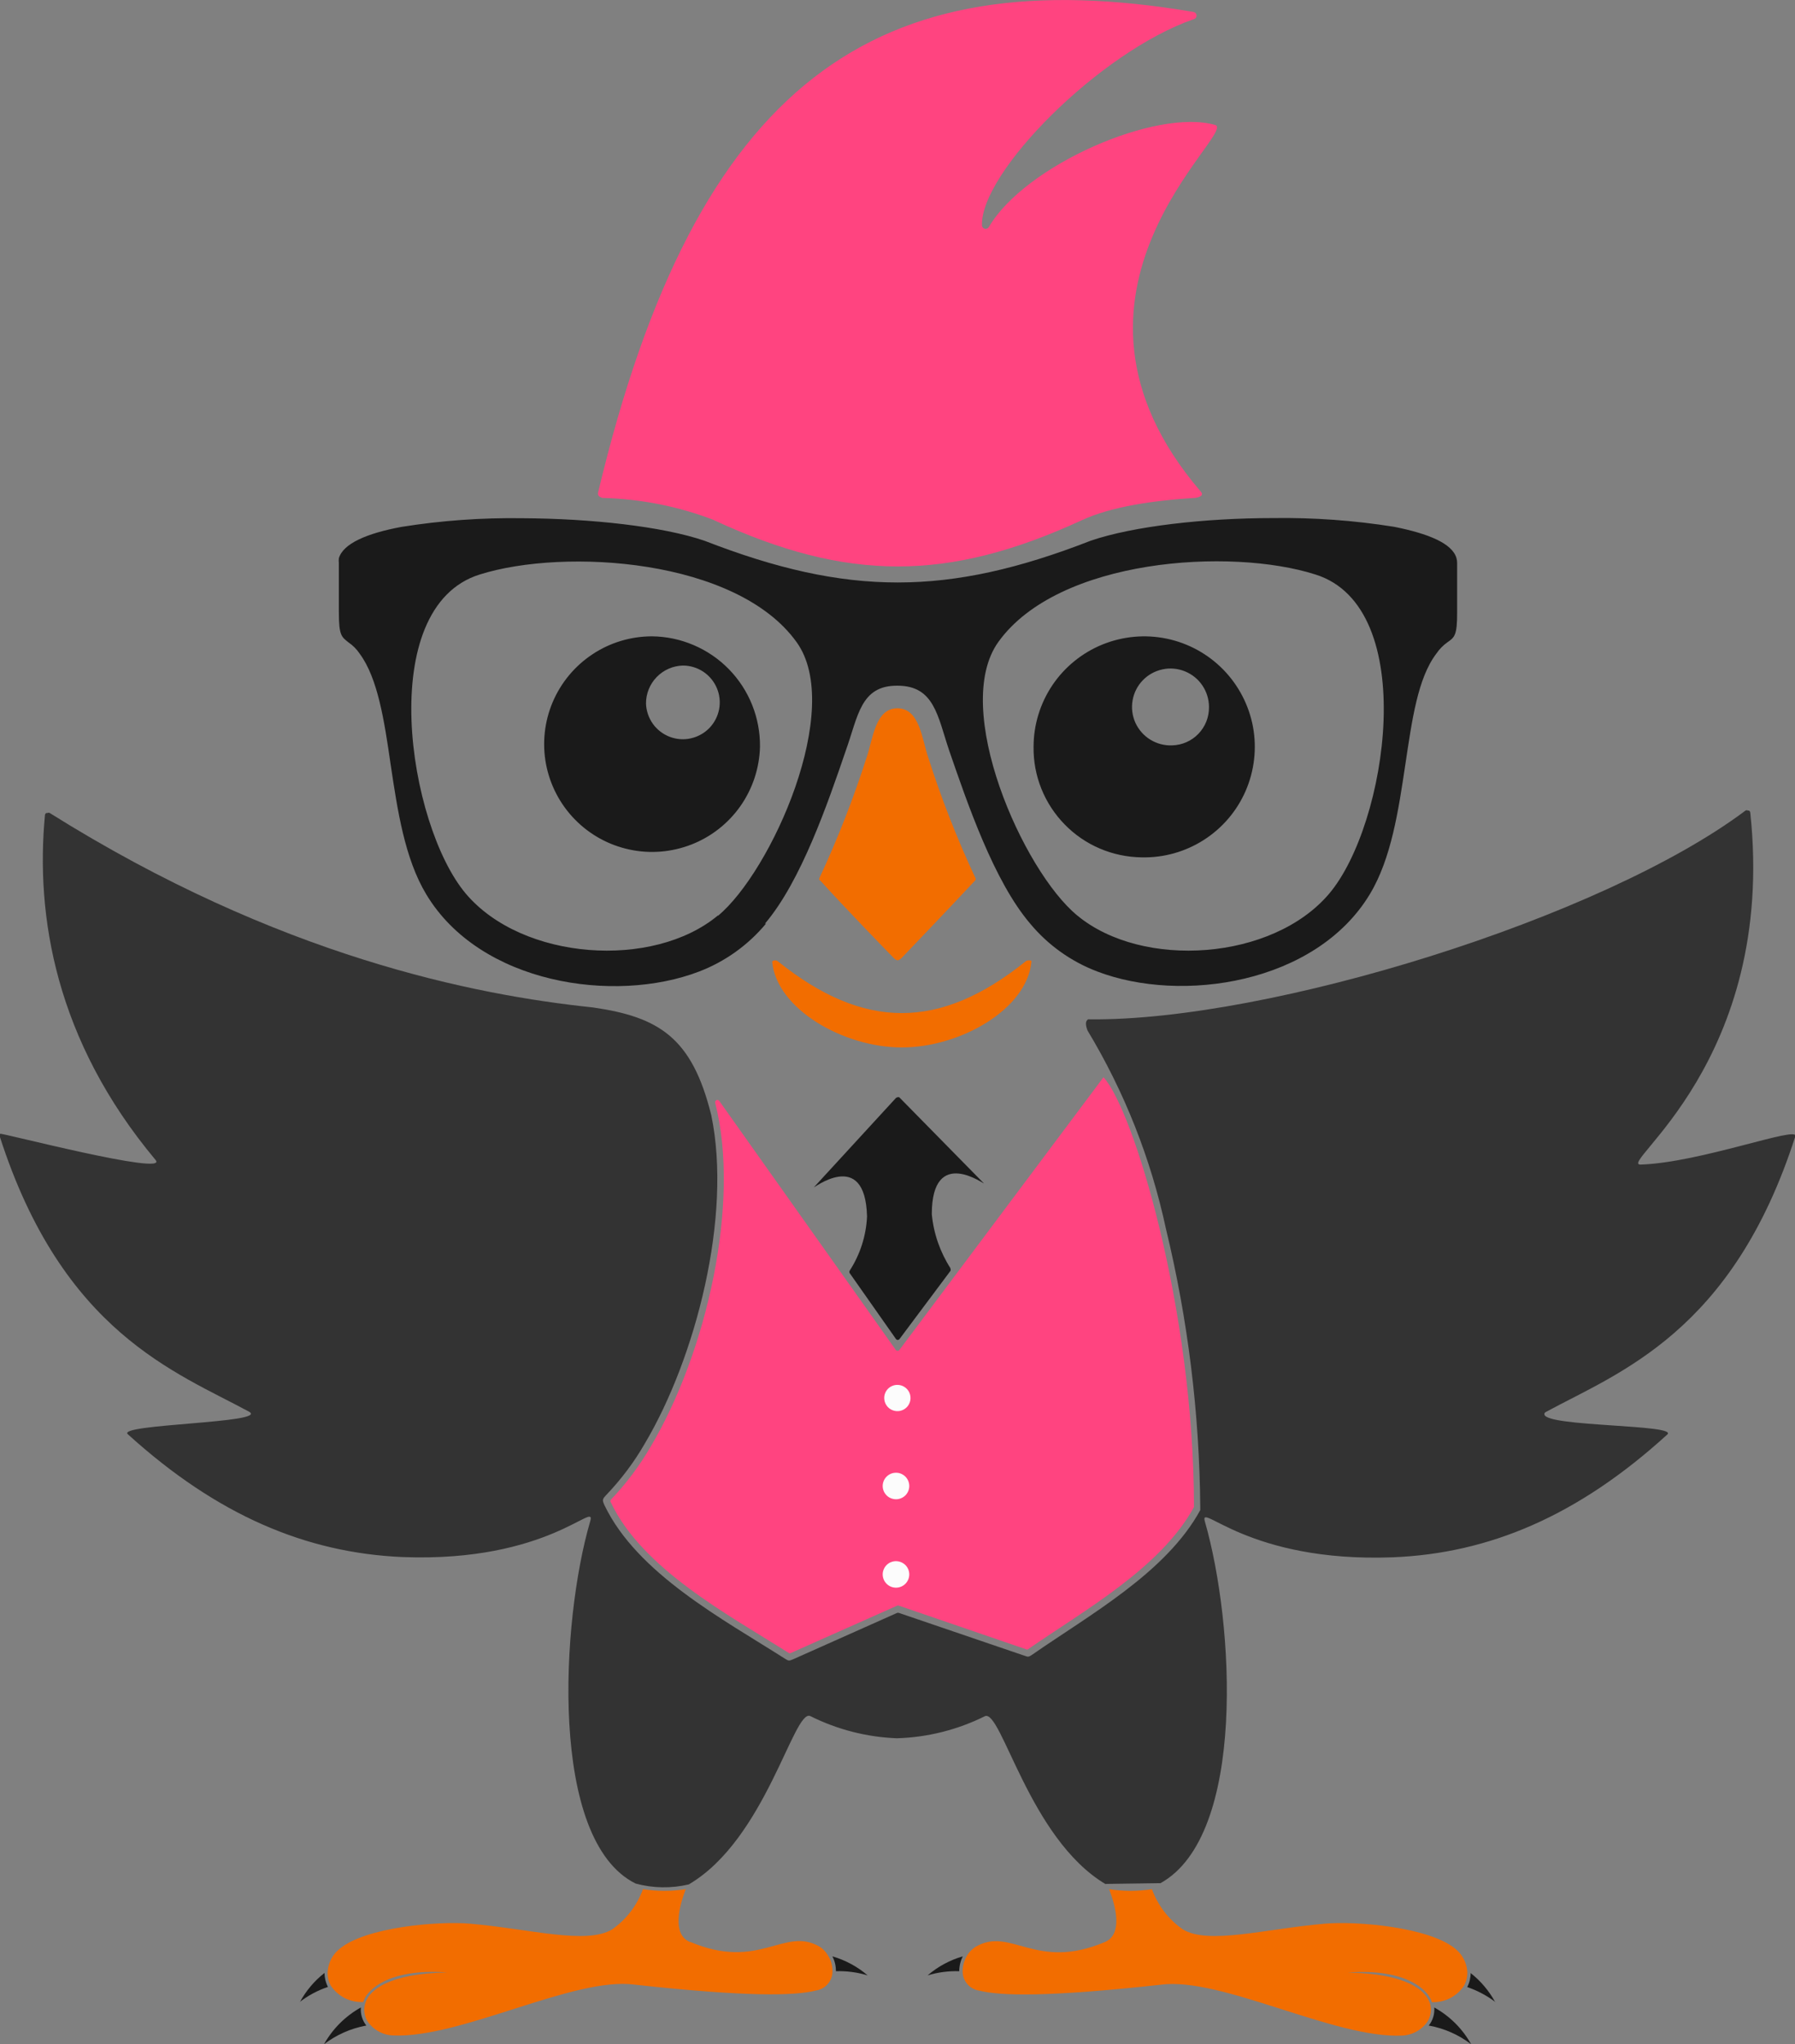 <svg width="36" height="41" viewBox="0 0 36 41" fill="none" xmlns="http://www.w3.org/2000/svg">
<rect x="0" y="0" width="36" height="41" fill="#808080" stroke="none"/>
<g clip-path="url(#clip0_3732_995)">
<path fill-rule="evenodd" clip-rule="evenodd" d="M14.344 22.122C14.854 24.112 14.179 27.119 13.048 29.018C12.825 29.402 12.558 29.758 12.251 30.08C12.246 30.088 12.243 30.097 12.243 30.107C12.243 30.116 12.246 30.126 12.251 30.134C12.883 31.469 14.603 32.385 15.818 33.153C15.825 33.157 15.833 33.16 15.841 33.16C15.848 33.16 15.856 33.157 15.863 33.153L17.993 32.205C17.998 32.203 18.004 32.201 18.01 32.201C18.016 32.201 18.022 32.203 18.027 32.205L20.576 33.079C20.582 33.084 20.589 33.086 20.597 33.086C20.604 33.086 20.612 33.084 20.618 33.079C21.749 32.296 23.28 31.447 23.946 30.227C23.946 26.255 22.728 22.243 22.131 21.607L18.039 27.075C18.035 27.08 18.029 27.085 18.023 27.088C18.017 27.091 18.009 27.092 18.002 27.092C17.995 27.092 17.987 27.091 17.98 27.087C17.973 27.084 17.967 27.079 17.963 27.072L14.426 22.082C14.419 22.074 14.41 22.067 14.4 22.064C14.39 22.061 14.379 22.062 14.369 22.065C14.359 22.07 14.351 22.079 14.347 22.089C14.342 22.1 14.341 22.111 14.344 22.122V22.122Z" fill="#FF4480"/>
<path fill-rule="evenodd" clip-rule="evenodd" d="M16.447 17.657C16.94 18.203 17.746 19.033 17.926 19.216C17.958 19.245 17.98 19.26 18.003 19.26C18.027 19.26 18.047 19.245 18.081 19.216C18.256 19.033 19.05 18.203 19.56 17.657C19.566 17.649 19.568 17.64 19.568 17.631C19.568 17.622 19.566 17.613 19.56 17.605C19.194 16.821 18.879 16.015 18.616 15.191C18.491 14.827 18.446 14.206 17.997 14.206C17.549 14.206 17.505 14.839 17.381 15.191C17.117 16.015 16.802 16.821 16.437 17.605C16.432 17.613 16.43 17.622 16.43 17.631C16.43 17.64 16.432 17.649 16.437 17.657H16.447Z" fill="#F26D00"/>
<path fill-rule="evenodd" clip-rule="evenodd" d="M23.507 14.95C23.353 14.956 23.201 14.916 23.07 14.835C22.939 14.755 22.835 14.636 22.771 14.496C22.708 14.356 22.688 14.2 22.715 14.048C22.741 13.896 22.812 13.756 22.919 13.645C23.026 13.534 23.163 13.458 23.314 13.426C23.464 13.393 23.621 13.407 23.764 13.465C23.907 13.523 24.029 13.621 24.115 13.749C24.201 13.877 24.247 14.027 24.247 14.181C24.25 14.381 24.174 14.574 24.035 14.718C23.897 14.862 23.707 14.945 23.507 14.95V14.95ZM22.893 17.196C23.334 17.207 23.768 17.086 24.14 16.849C24.512 16.612 24.805 16.27 24.981 15.866C25.157 15.462 25.209 15.014 25.13 14.581C25.05 14.148 24.843 13.748 24.535 13.432C24.227 13.117 23.832 12.9 23.401 12.81C22.969 12.72 22.52 12.761 22.111 12.927C21.703 13.093 21.353 13.377 21.107 13.742C20.861 14.108 20.729 14.539 20.729 14.979C20.725 15.267 20.778 15.552 20.885 15.819C20.992 16.086 21.151 16.33 21.352 16.535C21.552 16.741 21.792 16.906 22.057 17.019C22.321 17.132 22.605 17.192 22.893 17.196V17.196ZM12.956 14.115C12.962 14.26 13.01 14.4 13.094 14.518C13.178 14.636 13.296 14.726 13.431 14.778C13.567 14.83 13.714 14.841 13.856 14.809C13.998 14.777 14.127 14.705 14.228 14.601C14.329 14.496 14.396 14.365 14.423 14.222C14.449 14.08 14.433 13.932 14.376 13.799C14.319 13.666 14.225 13.552 14.104 13.472C13.983 13.392 13.841 13.349 13.696 13.349C13.497 13.354 13.308 13.437 13.169 13.581C13.031 13.724 12.954 13.916 12.956 14.115V14.115ZM15.242 14.979C15.231 15.405 15.095 15.817 14.851 16.166C14.607 16.514 14.265 16.783 13.869 16.938C13.472 17.093 13.039 17.129 12.623 17.039C12.207 16.95 11.826 16.74 11.529 16.435C11.231 16.131 11.031 15.745 10.951 15.328C10.872 14.909 10.918 14.478 11.083 14.086C11.249 13.694 11.526 13.359 11.881 13.124C12.235 12.888 12.652 12.763 13.077 12.763C13.365 12.766 13.649 12.826 13.914 12.94C14.178 13.053 14.418 13.217 14.619 13.423C14.82 13.629 14.978 13.872 15.085 14.139C15.192 14.406 15.245 14.692 15.242 14.979V14.979Z" fill="#1A1A1A"/>
<path fill-rule="evenodd" clip-rule="evenodd" d="M13.836 38.951C13.477 38.796 13.617 38.246 13.753 37.892C13.469 37.936 13.179 37.936 12.895 37.892C12.776 38.219 12.559 38.501 12.274 38.7C11.754 39.01 10.622 38.687 9.431 38.584C8.783 38.527 7.321 38.653 6.804 39.094C6.673 39.201 6.591 39.355 6.574 39.522C6.562 39.63 6.585 39.739 6.638 39.833C6.71 39.937 6.807 40.022 6.92 40.079C7.034 40.135 7.16 40.161 7.287 40.155C7.336 39.943 7.76 39.471 8.97 39.562C7.829 39.579 7.38 39.904 7.314 40.222C7.3 40.291 7.302 40.362 7.322 40.43C7.341 40.498 7.376 40.56 7.425 40.611C7.482 40.675 7.552 40.727 7.63 40.764C7.708 40.801 7.792 40.822 7.878 40.825C9.239 40.889 11.509 39.643 12.725 39.806C14.966 40.052 15.942 40.032 16.366 39.924C16.458 39.91 16.543 39.863 16.603 39.792C16.664 39.721 16.697 39.63 16.696 39.537C16.697 39.422 16.664 39.308 16.6 39.212C16.561 39.146 16.506 39.089 16.442 39.047C15.727 38.628 15.234 39.539 13.841 38.948L13.836 38.951Z" fill="#F26D00"/>
<path fill-rule="evenodd" clip-rule="evenodd" d="M16.694 39.239C16.742 39.331 16.766 39.433 16.765 39.537C16.98 39.53 17.195 39.558 17.401 39.621C17.196 39.444 16.954 39.314 16.694 39.239V39.239ZM7.348 40.628C7.266 40.525 7.227 40.395 7.237 40.264C6.927 40.437 6.671 40.692 6.498 41.002C6.745 40.813 7.033 40.685 7.339 40.628H7.348ZM6.01 40.155C6.181 40.023 6.372 39.921 6.577 39.852C6.532 39.765 6.509 39.669 6.508 39.572C6.305 39.73 6.138 39.929 6.015 40.155H6.01Z" fill="#1A1A1A"/>
<path fill-rule="evenodd" clip-rule="evenodd" d="M22.161 38.951C22.521 38.796 22.38 38.246 22.245 37.892C22.529 37.936 22.819 37.936 23.103 37.892C23.222 38.219 23.439 38.502 23.726 38.7C24.244 39.01 25.375 38.687 26.566 38.584C27.214 38.527 28.676 38.653 29.196 39.094C29.326 39.201 29.408 39.355 29.426 39.522C29.436 39.63 29.412 39.738 29.359 39.833C29.288 39.937 29.192 40.022 29.08 40.079C28.967 40.136 28.842 40.163 28.716 40.158C28.666 39.946 28.242 39.473 27.032 39.564C28.173 39.581 28.622 39.907 28.691 40.224C28.704 40.293 28.701 40.365 28.681 40.432C28.661 40.5 28.626 40.562 28.578 40.613C28.52 40.678 28.45 40.73 28.372 40.766C28.295 40.803 28.21 40.824 28.124 40.828C26.763 40.892 24.493 39.645 23.278 39.808C21.037 40.054 20.073 40.035 19.637 39.926C19.544 39.912 19.46 39.865 19.4 39.794C19.339 39.723 19.306 39.633 19.306 39.539C19.307 39.425 19.339 39.312 19.4 39.214C19.442 39.148 19.497 39.092 19.563 39.049C20.275 38.631 20.768 39.542 22.161 38.951V38.951Z" fill="#F26D00"/>
<path fill-rule="evenodd" clip-rule="evenodd" d="M19.309 39.239C19.263 39.332 19.239 39.434 19.238 39.537C19.023 39.53 18.809 39.558 18.604 39.621C18.808 39.444 19.049 39.314 19.309 39.239ZM28.654 40.628C28.736 40.525 28.776 40.395 28.765 40.264C29.076 40.436 29.332 40.692 29.505 41.002C29.258 40.813 28.97 40.685 28.664 40.628H28.654ZM29.995 40.158C29.823 40.027 29.631 39.925 29.426 39.855C29.471 39.768 29.495 39.672 29.495 39.574C29.697 39.733 29.865 39.932 29.988 40.158H29.995Z" fill="#1A1A1A"/>
<path fill-rule="evenodd" clip-rule="evenodd" d="M14.329 10.438C16.992 11.669 19.013 11.669 21.688 10.438C22.289 10.157 23.152 10.036 23.988 9.985C24.099 9.958 24.138 9.923 24.081 9.859C20.657 5.862 24.838 2.64 24.372 2.507C23.194 2.165 20.556 3.313 19.832 4.554C19.824 4.568 19.811 4.579 19.796 4.585C19.782 4.591 19.765 4.593 19.75 4.589C19.734 4.585 19.72 4.576 19.71 4.564C19.7 4.551 19.694 4.536 19.694 4.519C19.662 3.458 22.053 1.039 23.943 0.384C23.959 0.38 23.973 0.371 23.983 0.358C23.993 0.345 23.998 0.329 23.998 0.313C23.998 0.297 23.993 0.281 23.983 0.268C23.973 0.255 23.959 0.246 23.943 0.241C17.571 -0.842 13.962 1.628 11.995 9.879C11.983 9.933 12.012 9.965 12.081 9.987C12.851 10.006 13.612 10.157 14.329 10.435V10.438Z" fill="#FF4480"/>
<path fill-rule="evenodd" clip-rule="evenodd" d="M15.343 18.524C16.067 17.672 16.6 16.115 16.965 15.049C17.211 14.364 17.258 13.746 18 13.753C18.739 13.753 18.804 14.364 19.035 15.049C19.403 16.115 19.933 17.672 20.66 18.524C21.017 18.954 21.48 19.285 22.003 19.484C23.697 20.134 26.391 19.73 27.473 17.935C27.905 17.218 28.048 16.25 28.186 15.327C28.319 14.447 28.432 13.603 28.807 13.11C28.867 13.021 28.943 12.943 29.031 12.881C29.172 12.783 29.226 12.743 29.224 12.278V11.293C29.224 11.26 29.22 11.228 29.211 11.197C29.13 10.901 28.652 10.704 27.959 10.566C27.156 10.438 26.344 10.379 25.531 10.391C24.163 10.391 22.728 10.554 21.878 10.844C19.013 11.962 16.999 11.962 14.132 10.847C13.282 10.556 11.847 10.401 10.477 10.394C9.664 10.382 8.853 10.44 8.051 10.568C7.358 10.697 6.878 10.903 6.796 11.199C6.792 11.231 6.792 11.263 6.796 11.295V12.28C6.796 12.746 6.85 12.773 6.988 12.884C7.078 12.945 7.155 13.022 7.215 13.113C7.578 13.605 7.708 14.457 7.834 15.329C7.972 16.253 8.117 17.221 8.549 17.938C9.629 19.738 12.323 20.137 14.019 19.487C14.542 19.287 15.004 18.956 15.362 18.526L15.343 18.524ZM14.399 18.361C13.097 19.447 10.477 19.265 9.343 17.925C8.177 16.543 7.509 12.177 9.624 11.522C11.327 10.987 14.776 11.206 15.976 12.879C16.935 14.209 15.471 17.479 14.399 18.369V18.361ZM21.604 18.361C22.913 19.447 25.523 19.265 26.657 17.925C27.826 16.546 28.491 12.177 26.379 11.522C24.683 10.98 21.232 11.199 20.026 12.871C19.065 14.201 20.519 17.47 21.604 18.361V18.361Z" fill="#1A1A1A"/>
<path fill-rule="evenodd" clip-rule="evenodd" d="M20.573 19.28C20.591 19.267 20.613 19.261 20.635 19.262C20.662 19.262 20.687 19.262 20.687 19.285C20.598 20.248 19.252 21.009 18.086 21.009C16.92 21.009 15.572 20.24 15.486 19.285C15.486 19.285 15.51 19.265 15.537 19.262C15.559 19.261 15.581 19.267 15.599 19.28C17.325 20.666 18.848 20.666 20.573 19.28V19.28Z" fill="#F26D00"/>
<path fill-rule="evenodd" clip-rule="evenodd" d="M19.062 25.437C18.853 25.11 18.724 24.739 18.688 24.353C18.688 22.954 19.782 23.787 19.73 23.733L18.035 22.008C18.023 22.005 18.011 22.005 18 22.008V22.008C17.988 22.009 17.977 22.015 17.968 22.023V22.023L16.326 23.811C16.277 23.866 17.354 22.998 17.389 24.4C17.371 24.786 17.251 25.161 17.041 25.486C17.037 25.494 17.035 25.502 17.035 25.511C17.035 25.519 17.037 25.528 17.041 25.535L17.968 26.855C17.972 26.861 17.977 26.866 17.984 26.87C17.99 26.873 17.998 26.875 18.005 26.875C18.012 26.875 18.019 26.873 18.026 26.87C18.032 26.866 18.038 26.861 18.042 26.855L19.06 25.493C19.065 25.486 19.067 25.478 19.067 25.469C19.067 25.46 19.065 25.451 19.06 25.444L19.062 25.437Z" fill="#1A1A1A"/>
<path fill-rule="evenodd" clip-rule="evenodd" d="M17.995 27.777C18.047 27.776 18.098 27.791 18.142 27.82C18.185 27.848 18.22 27.889 18.24 27.936C18.26 27.984 18.266 28.037 18.257 28.088C18.247 28.139 18.223 28.187 18.187 28.224C18.15 28.261 18.104 28.287 18.053 28.298C18.002 28.309 17.949 28.304 17.901 28.285C17.852 28.266 17.81 28.233 17.781 28.19C17.751 28.148 17.735 28.097 17.734 28.045C17.733 28.01 17.739 27.976 17.752 27.943C17.765 27.911 17.784 27.881 17.808 27.856C17.833 27.831 17.862 27.811 17.894 27.798C17.926 27.784 17.96 27.777 17.995 27.777V27.777Z" fill="#FCFCFC"/>
<path fill-rule="evenodd" clip-rule="evenodd" d="M17.995 29.54C18.061 29.546 18.122 29.577 18.167 29.626C18.211 29.675 18.236 29.739 18.236 29.805C18.236 29.871 18.211 29.935 18.167 29.984C18.122 30.033 18.061 30.063 17.995 30.07C17.958 30.073 17.921 30.069 17.886 30.057C17.85 30.046 17.818 30.027 17.791 30.002C17.763 29.977 17.741 29.946 17.726 29.913C17.711 29.879 17.703 29.842 17.703 29.805C17.703 29.768 17.711 29.731 17.726 29.697C17.741 29.663 17.763 29.633 17.791 29.608C17.818 29.583 17.85 29.564 17.886 29.552C17.921 29.541 17.958 29.537 17.995 29.54V29.54Z" fill="#FCFCFC"/>
<path fill-rule="evenodd" clip-rule="evenodd" d="M17.995 31.314C18.061 31.32 18.122 31.351 18.167 31.399C18.211 31.448 18.236 31.512 18.236 31.578C18.236 31.644 18.211 31.708 18.167 31.757C18.122 31.806 18.061 31.837 17.995 31.843C17.958 31.847 17.921 31.842 17.886 31.831C17.85 31.819 17.818 31.8 17.791 31.775C17.763 31.75 17.741 31.72 17.726 31.686C17.711 31.652 17.703 31.615 17.703 31.578C17.703 31.541 17.711 31.505 17.726 31.471C17.741 31.437 17.763 31.406 17.791 31.381C17.818 31.356 17.85 31.337 17.886 31.326C17.921 31.314 17.958 31.31 17.995 31.314V31.314Z" fill="#FCFCFC"/>
<path fill-rule="evenodd" clip-rule="evenodd" d="M12.932 28.954C13.955 27.23 14.687 24.39 14.265 22.368C13.881 20.816 13.223 20.398 11.889 20.206C9.525 19.959 5.593 19.188 0.998 16.307C0.992 16.303 0.984 16.3 0.976 16.3C0.968 16.3 0.961 16.303 0.954 16.307H0.929C0.922 16.31 0.916 16.315 0.911 16.322C0.906 16.328 0.903 16.336 0.902 16.344C0.71 18.361 1.107 20.858 3.121 23.267C3.399 23.595 0.027 22.718 0.005 22.74C-0.001 22.746 -0.006 22.753 -0.008 22.762C-0.01 22.77 -0.01 22.779 -0.007 22.787C1.255 26.727 3.535 27.523 4.994 28.314C5.413 28.543 2.327 28.56 2.564 28.767C4.358 30.395 6.141 31.146 8.071 31.23C11.007 31.343 11.968 30.075 11.837 30.513C11.251 32.508 11.002 36.916 12.749 37.779C13.097 37.873 13.463 37.879 13.814 37.796C15.357 36.892 15.917 34.274 16.25 34.419C16.791 34.69 17.385 34.842 17.99 34.865C18.603 34.846 19.204 34.695 19.753 34.422C20.083 34.276 20.64 36.87 22.166 37.786C22.169 37.788 22.173 37.788 22.177 37.788C22.181 37.788 22.185 37.788 22.188 37.786L23.253 37.771C23.26 37.773 23.268 37.773 23.275 37.771C25.001 36.813 24.754 32.562 24.165 30.518C24.044 30.104 25.021 31.345 27.932 31.235C29.862 31.158 31.644 30.409 33.439 28.772C33.666 28.567 31.011 28.621 30.974 28.37C30.972 28.361 30.974 28.351 30.978 28.343C30.983 28.334 30.99 28.328 30.998 28.323C32.458 27.53 34.745 26.73 36.007 22.789C36.076 22.573 34.092 23.321 32.906 23.358C32.413 23.373 35.635 21.294 35.103 16.297C35.102 16.289 35.099 16.281 35.094 16.274C35.09 16.267 35.083 16.261 35.076 16.258H35.056C35.048 16.253 35.04 16.251 35.031 16.251C35.023 16.251 35.014 16.253 35.007 16.258C32.125 18.422 25.43 20.486 21.848 20.445C21.84 20.442 21.831 20.442 21.823 20.445C21.767 20.479 21.767 20.553 21.811 20.669C22.55 21.895 23.08 23.235 23.381 24.634C23.825 26.465 24.056 28.341 24.072 30.225V30.247C24.073 30.254 24.073 30.262 24.072 30.269V30.289C23.386 31.545 21.853 32.387 20.702 33.188C20.628 33.237 20.623 33.237 20.541 33.207L18.027 32.35C18.016 32.347 18.004 32.347 17.993 32.35L15.91 33.279C15.823 33.316 15.818 33.316 15.739 33.266C14.507 32.481 12.781 31.564 12.123 30.19C12.076 30.087 12.079 30.07 12.158 29.986C12.457 29.673 12.718 29.326 12.934 28.951L12.932 28.954Z" fill="#333333"/>
</g>
<defs>
<clipPath id="clip0_3732_995">
<rect width="36" height="41" fill="white"/>
</clipPath>
</defs>
</svg>
